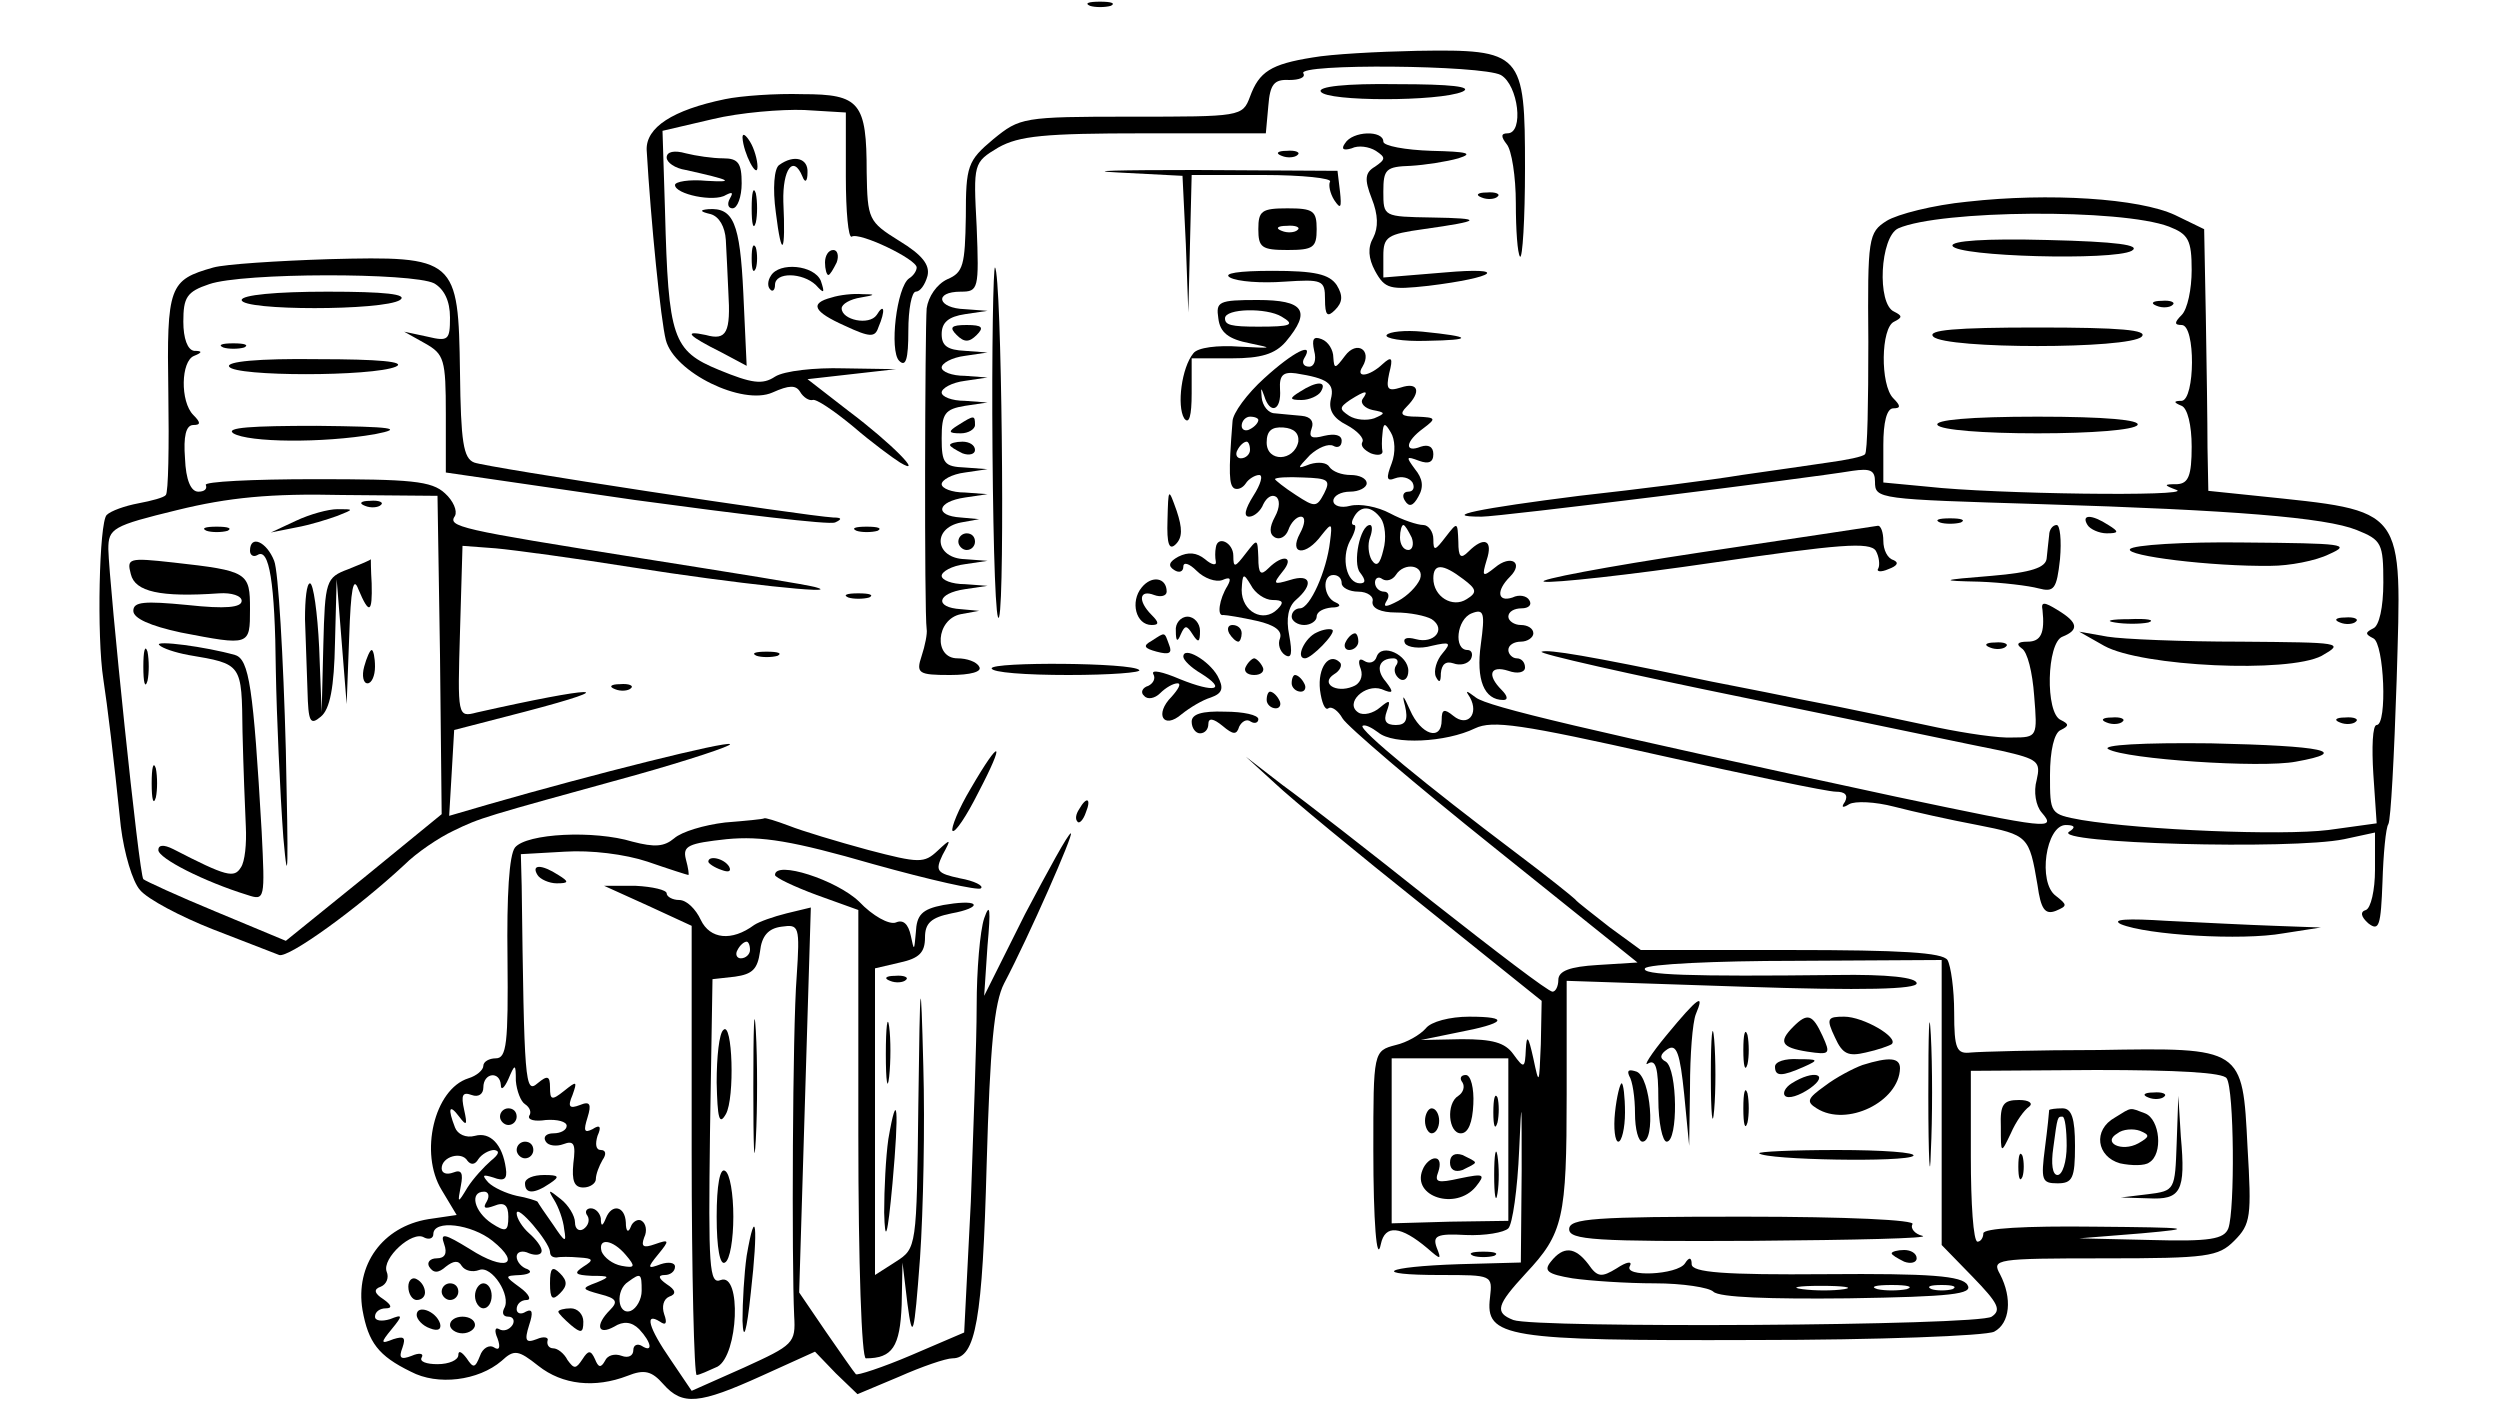 <?xml version="1.0" standalone="no"?>
<!DOCTYPE svg PUBLIC "-//W3C//DTD SVG 20010904//EN"
 "http://www.w3.org/TR/2001/REC-SVG-20010904/DTD/svg10.dtd">
<svg version="1.0" xmlns="http://www.w3.org/2000/svg"
 width="300pt" height="171pt" viewBox="0 0 300 171"
 preserveAspectRatio="xMidYMid meet">
<g transform="translate(0,171) scale(0.1,-0.1)"
fill="#000000" stroke="none">
<path d="M1308 1703 c6 -2 18 -2 25 0 6 3 1 5 -13 5 -14 0 -19 -2 -12 -5z"/>
<path d="M1575 1641 c-50 -8 -64 -17 -75 -47 -9 -24 -11 -24 -143 -24 -130 0
-133 -1 -165 -27 -31 -26 -33 -32 -33 -93 -1 -58 -3 -67 -22 -75 -13 -6 -23
-21 -25 -35 -2 -25 -3 -365 0 -385 1 -5 -2 -20 -6 -32 -7 -21 -4 -23 34 -23
25 0 39 4 35 10 -3 6 -15 10 -26 10 -29 0 -26 47 4 53 l22 4 -22 2 c-32 2 -29
19 5 24 l27 4 -27 2 c-16 0 -28 5 -28 10 0 5 12 12 28 14 l27 4 -27 2 c-36 1
-40 37 -5 44 l22 4 -22 2 c-32 2 -29 19 5 24 l27 4 -27 2 c-16 0 -28 5 -28 10
0 5 12 12 28 14 l27 4 -27 2 c-25 1 -28 5 -28 35 0 30 4 35 28 39 l27 4 -27 2
c-16 0 -28 5 -28 10 0 5 12 12 28 14 l27 4 -27 2 c-16 0 -28 5 -28 10 0 5 12
12 28 14 l27 4 -27 2 c-21 1 -28 6 -28 20 0 14 8 21 28 24 l27 4 -27 2 c-33 1
-38 21 -5 21 21 0 22 3 19 78 -4 76 -4 77 26 95 25 14 55 17 175 17 l146 0 3
33 c2 26 7 32 25 31 12 0 20 3 17 8 -8 12 214 10 237 -2 21 -12 28 -70 8 -70
-8 0 -8 -4 -1 -13 6 -7 11 -39 11 -71 0 -32 2 -60 5 -64 3 -3 6 45 6 106 0
139 -3 143 -130 141 -47 -1 -103 -4 -125 -8z"/>
<path d="M1585 1600 c7 -12 142 -12 170 0 13 6 -14 9 -78 9 -63 1 -96 -3 -92
-9z"/>
<path d="M870 1591 c-63 -13 -95 -34 -94 -61 5 -86 17 -205 23 -228 10 -39 92
-79 128 -63 20 9 28 9 33 1 4 -7 11 -11 15 -10 4 2 26 -13 49 -32 22 -19 48
-38 56 -43 30 -18 -10 23 -62 62 l-49 38 53 6 53 6 -63 1 c-34 1 -71 -3 -82
-10 -15 -10 -28 -8 -67 8 -56 23 -61 38 -65 191 l-3 96 60 14 c33 8 83 12 110
11 l50 -3 0 -77 c0 -42 3 -74 7 -72 9 6 78 -27 78 -37 0 -4 -4 -10 -9 -13 -15
-10 -24 -87 -12 -99 8 -8 11 2 11 36 0 26 4 47 9 47 5 0 11 8 14 19 3 13 -6
25 -34 42 -37 23 -38 26 -39 82 0 84 -8 94 -77 94 -32 1 -74 -2 -93 -6z"/>
<path d="M891 1545 c1 -19 18 -51 18 -35 0 8 -4 22 -9 30 -5 8 -9 11 -9 5z"/>
<path d="M1614 1538 c-5 -7 -2 -9 8 -6 8 4 21 2 29 -3 12 -8 12 -10 -1 -19
-12 -7 -13 -15 -4 -38 8 -20 8 -35 2 -47 -7 -12 -6 -25 2 -40 12 -22 18 -23
64 -18 82 10 98 23 19 16 l-73 -6 0 26 c0 23 5 26 48 32 71 10 73 13 10 14
-58 1 -58 1 -58 31 0 27 3 30 33 31 17 1 43 5 57 9 19 6 11 8 -32 9 -32 1 -58
6 -58 11 0 14 -37 13 -46 -2z"/>
<path d="M800 1521 c0 -6 10 -13 23 -15 54 -12 60 -15 25 -13 -21 2 -38 -1
-38 -5 0 -11 47 -21 61 -12 8 4 9 3 5 -4 -4 -7 -2 -12 3 -12 6 0 11 14 11 30
0 24 -4 30 -22 30 -13 0 -33 3 -45 6 -14 4 -23 2 -23 -5z"/>
<path d="M1538 1523 c7 -3 16 -2 19 1 4 3 -2 6 -13 5 -11 0 -14 -3 -6 -6z"/>
<path d="M935 1512 c-6 -4 -8 -28 -4 -57 7 -57 12 -50 9 13 -1 39 12 57 23 30
3 -8 6 -6 6 5 1 17 -16 22 -34 9z"/>
<path d="M1342 1503 l77 -4 4 -82 3 -82 2 83 2 82 86 0 c47 0 83 -4 80 -8 -2
-4 0 -14 5 -22 8 -12 9 -9 7 10 l-3 25 -170 1 c-93 0 -135 -1 -93 -3z"/>
<path d="M902 1460 c0 -19 2 -27 5 -17 2 9 2 25 0 35 -3 9 -5 1 -5 -18z"/>
<path d="M1778 1473 c7 -3 16 -2 19 1 4 3 -2 6 -13 5 -11 0 -14 -3 -6 -6z"/>
<path d="M2361 1468 c-41 -4 -84 -15 -97 -23 -22 -14 -23 -20 -22 -145 0 -72
-1 -133 -4 -135 -2 -3 -22 -7 -44 -10 -21 -3 -68 -10 -104 -15 -36 -6 -123
-17 -195 -25 -119 -15 -169 -25 -117 -25 22 0 391 46 445 55 21 3 27 1 27 -13
0 -21 3 -21 200 -27 229 -7 341 -16 378 -31 30 -12 32 -16 32 -63 0 -30 -5
-52 -12 -55 -10 -5 -10 -7 0 -12 13 -6 17 -104 4 -104 -5 0 -6 -27 -4 -59 l4
-59 -58 -8 c-57 -7 -223 0 -296 12 -38 7 -38 7 -38 54 0 29 5 51 13 54 10 5
10 7 0 12 -19 8 -17 93 2 100 20 8 19 17 -6 32 -16 10 -20 10 -18 0 3 -28 -2
-38 -18 -38 -12 0 -14 -3 -7 -8 7 -4 13 -29 15 -57 4 -49 4 -50 -26 -50 -16
-1 -56 5 -90 12 -33 7 -107 23 -165 34 -58 12 -112 22 -120 24 -134 28 -182
36 -190 33 -6 -2 105 -27 247 -56 142 -29 279 -58 305 -63 44 -10 47 -13 42
-35 -4 -14 -1 -31 6 -39 18 -21 10 -20 -175 19 -371 80 -490 108 -504 119 -12
9 -13 9 -7 0 11 -20 -3 -36 -20 -22 -11 9 -14 8 -14 -5 0 -26 -25 -18 -38 12
-8 18 -10 20 -6 5 4 -17 1 -23 -11 -23 -12 0 -15 5 -11 16 5 14 4 15 -8 5 -8
-7 -20 -10 -26 -6 -17 11 8 35 28 28 14 -6 15 -4 5 9 -13 15 -8 28 9 28 5 0 7
-4 3 -9 -3 -5 -1 -12 5 -16 5 -3 10 1 10 10 0 19 -32 34 -38 17 -2 -7 -9 -9
-15 -5 -6 4 -8 0 -4 -10 3 -9 -1 -18 -10 -21 -20 -8 -39 4 -22 15 7 4 10 11 7
14 -13 13 -27 -6 -24 -33 2 -15 6 -25 10 -22 4 3 12 -3 17 -12 5 -9 87 -79
182 -155 l172 -138 -48 -3 c-33 -2 -47 -7 -47 -18 0 -7 -3 -14 -7 -14 -5 0
-69 49 -144 108 -74 59 -155 122 -180 140 l-44 34 35 -32 c19 -18 99 -84 178
-147 l142 -114 -1 -52 c-2 -49 -2 -50 -9 -17 -6 27 -8 29 -9 11 -1 -23 -2 -24
-15 -6 -10 14 -25 18 -62 18 l-49 -1 44 9 c58 11 64 19 14 19 -23 0 -46 -6
-52 -14 -7 -8 -23 -17 -36 -20 -27 -7 -27 -8 -27 -126 0 -85 4 -138 9 -113 5
24 24 22 56 -5 16 -14 17 -14 11 1 -5 14 0 17 35 15 23 -1 46 3 51 8 5 5 11
47 13 94 3 67 3 61 3 -25 l-1 -110 -74 -2 c-91 -3 -108 -13 -22 -13 62 0 62 0
59 -27 -6 -48 18 -52 317 -51 148 0 278 5 288 10 19 10 22 40 7 69 -10 18 -6
19 125 19 124 0 137 2 156 21 20 20 21 29 16 113 -6 119 -5 119 -179 116 -73
0 -142 -2 -153 -3 -17 -2 -20 4 -20 48 0 28 -4 56 -8 63 -6 9 -55 12 -188 12
l-180 0 -37 27 c-20 16 -39 30 -42 34 -3 3 -34 28 -70 55 -110 83 -189 148
-185 153 3 2 11 -2 19 -8 18 -15 81 -12 116 5 21 10 55 5 220 -32 107 -24 203
-44 213 -44 11 0 15 -4 11 -12 -5 -7 -3 -8 5 -3 7 4 31 3 54 -3 23 -6 68 -16
100 -22 61 -12 62 -13 72 -72 4 -29 9 -36 22 -31 14 6 14 7 0 18 -22 16 -12
85 12 85 11 0 12 -3 4 -8 -22 -14 267 -22 330 -9 l37 8 0 -45 c0 -24 -5 -46
-11 -48 -7 -2 -6 -8 3 -16 13 -10 15 -3 17 50 1 33 4 65 7 69 3 5 7 82 10 173
6 210 13 202 -168 221 l-58 6 -1 52 c0 29 -1 99 -2 157 l-2 105 -35 17 c-43
20 -151 27 -249 16z m242 -30 c23 -9 27 -16 27 -52 0 -23 -5 -47 -12 -54 -9
-9 -9 -12 0 -12 17 0 16 -90 0 -91 -10 0 -10 -2 0 -6 7 -3 12 -23 12 -49 0
-35 -4 -44 -17 -45 -17 0 -17 -1 -1 -7 20 -8 -219 -5 -299 4 l-53 5 0 45 c0
27 4 44 12 44 9 0 9 3 0 12 -16 16 -15 85 1 92 10 5 10 7 0 12 -21 9 -17 90 5
100 50 22 267 24 325 2z m-273 -1051 l0 -171 37 -38 c31 -32 35 -40 23 -48
-16 -11 -548 -14 -574 -4 -23 9 -20 18 15 56 45 48 49 66 49 215 l0 136 210
-7 c148 -5 210 -3 210 4 0 7 -34 11 -97 10 -176 -2 -234 0 -229 8 3 5 84 9
180 9 l176 1 0 -171z m-520 -44 l0 -98 -70 -1 -70 -2 0 99 0 99 70 0 70 0 0
-97z m862 73 c9 -13 10 -158 2 -180 -5 -13 -22 -16 -93 -14 l-86 2 75 6 c67 6
60 7 -57 8 -83 1 -133 -2 -133 -8 0 -5 -3 -10 -7 -10 -5 0 -8 46 -8 102 l0
103 150 1 c98 0 153 -3 157 -10z"/>
<path d="M2343 1415 c5 -13 193 -18 215 -6 12 7 -18 11 -101 13 -75 2 -116 -1
-114 -7z"/>
<path d="M2588 1343 c7 -3 16 -2 19 1 4 3 -2 6 -13 5 -11 0 -14 -3 -6 -6z"/>
<path d="M2320 1306 c15 -15 235 -15 250 0 8 8 -25 11 -125 11 -99 0 -133 -3
-125 -11z"/>
<path d="M2325 1200 c4 -6 55 -10 120 -10 65 0 116 4 120 10 4 6 -38 10 -120
10 -82 0 -124 -4 -120 -10z"/>
<path d="M2314 395 c0 -77 2 -107 3 -67 2 40 2 103 0 140 -2 37 -3 4 -3 -73z"/>
<path d="M2000 468 c-19 -23 -29 -39 -22 -34 9 5 12 -6 12 -43 0 -28 5 -51 10
-51 14 0 13 87 -1 96 -8 4 -7 9 2 15 11 7 15 -5 20 -54 l6 -62 1 70 c0 39 3
78 7 88 11 26 3 21 -35 -25z"/>
<path d="M2053 420 c0 -47 2 -66 4 -42 2 23 2 61 0 85 -2 23 -4 4 -4 -43z"/>
<path d="M2152 478 c-18 -18 -15 -25 17 -30 27 -4 28 -3 18 19 -12 26 -18 28
-35 11z"/>
<path d="M2202 465 c9 -20 16 -23 37 -18 14 3 28 8 31 10 9 8 -34 33 -57 33
-20 0 -22 -2 -11 -25z"/>
<path d="M2092 450 c0 -19 2 -27 5 -17 2 9 2 25 0 35 -3 9 -5 1 -5 -18z"/>
<path d="M2130 430 c0 -12 8 -12 35 0 18 8 17 9 -7 9 -16 1 -28 -3 -28 -9z"/>
<path d="M2235 432 c-11 -4 -32 -15 -45 -25 -21 -15 -23 -19 -10 -27 36 -23
99 8 100 48 0 13 -13 14 -45 4z"/>
<path d="M1955 419 c4 -6 7 -26 7 -45 0 -19 4 -34 9 -34 16 0 10 77 -7 84 -9
3 -12 2 -9 -5z"/>
<path d="M2150 410 c-8 -5 -11 -12 -8 -15 4 -4 17 0 30 9 24 17 5 23 -22 6z"/>
<path d="M1938 375 c-2 -19 0 -35 4 -35 4 0 8 16 8 35 0 19 -2 35 -4 35 -2 0
-6 -16 -8 -35z"/>
<path d="M2092 380 c0 -19 2 -27 5 -17 2 9 2 25 0 35 -3 9 -5 1 -5 -18z"/>
<path d="M2111 326 c8 -8 177 -11 185 -3 4 4 -37 7 -91 7 -54 0 -96 -2 -94 -4z"/>
<path d="M1883 235 c0 -13 31 -15 221 -14 122 1 213 3 203 6 -9 2 -15 9 -12
14 4 5 -77 9 -203 9 -179 0 -209 -2 -209 -15z"/>
<path d="M1861 196 c-9 -11 -4 -15 26 -20 21 -3 65 -6 99 -6 33 0 65 -5 70
-10 7 -7 68 -9 162 -8 124 2 150 5 143 16 -6 11 -45 14 -170 13 -122 -1 -161
2 -161 12 0 8 -3 9 -8 1 -9 -14 -75 -17 -66 -3 3 6 -4 5 -16 -3 -18 -11 -23
-11 -34 5 -16 21 -30 22 -45 3z m352 -33 c-13 -2 -35 -2 -50 0 -16 2 -5 4 22
4 28 0 40 -2 28 -4z m75 0 c-10 -2 -26 -2 -35 0 -10 3 -2 5 17 5 19 0 27 -2
18 -5z m55 0 c-7 -2 -19 -2 -25 0 -7 3 -2 5 12 5 14 0 19 -2 13 -5z"/>
<path d="M2270 206 c0 -2 7 -6 15 -10 8 -3 15 -1 15 4 0 6 -7 10 -15 10 -8 0
-15 -2 -15 -4z"/>
<path d="M1755 411 c3 -5 1 -12 -5 -16 -15 -9 -12 -45 3 -45 9 0 14 13 15 35
1 19 -3 35 -9 35 -6 0 -8 -4 -4 -9z"/>
<path d="M1792 375 c0 -16 2 -22 5 -12 2 9 2 23 0 30 -3 6 -5 -1 -5 -18z"/>
<path d="M1710 365 c0 -8 4 -15 8 -15 5 0 9 7 9 15 0 8 -4 15 -9 15 -4 0 -8
-7 -8 -15z"/>
<path d="M1793 300 c0 -25 2 -35 4 -22 2 12 2 32 0 45 -2 12 -4 2 -4 -23z"/>
<path d="M1740 315 c0 -9 6 -12 15 -9 8 4 15 7 15 9 0 2 -7 5 -15 9 -9 3 -15
0 -15 -9z"/>
<path d="M1707 306 c-13 -32 40 -49 64 -20 12 15 10 16 -19 10 -27 -6 -31 -5
-26 8 3 9 2 16 -4 16 -5 0 -12 -6 -15 -14z"/>
<path d="M2578 393 c7 -3 16 -2 19 1 4 3 -2 6 -13 5 -11 0 -14 -3 -6 -6z"/>
<path d="M2401 358 c0 -33 0 -33 12 -8 6 14 16 28 22 32 5 4 0 8 -12 8 -19 0
-23 -5 -22 -32z"/>
<path d="M2612 338 c-2 -56 -2 -57 -34 -61 l-33 -4 33 -1 c39 -2 45 8 39 74
l-3 49 -2 -57z"/>
<path d="M2459 378 c0 -2 -2 -22 -5 -45 -5 -39 -4 -43 15 -43 18 0 21 6 21 45
0 33 -4 45 -15 45 -8 0 -15 -1 -16 -2z m21 -43 c0 -19 -5 -35 -11 -35 -6 0 -8
13 -5 33 5 38 5 37 11 37 3 0 5 -16 5 -35z"/>
<path d="M2538 369 c-27 -15 -22 -47 6 -55 14 -3 30 -3 35 1 17 10 13 52 -5
59 -19 7 -15 8 -36 -5z m28 -31 c-20 -11 -44 1 -25 12 6 5 19 6 27 3 12 -5 12
-7 -2 -15z"/>
<path d="M2422 310 c0 -14 2 -19 5 -12 2 6 2 18 0 25 -3 6 -5 1 -5 -13z"/>
<path d="M853 1453 c10 -3 17 -15 18 -31 1 -15 2 -43 3 -62 3 -49 -2 -59 -27
-52 -28 6 -21 -1 19 -21 l30 -16 -4 87 c-4 85 -12 103 -42 101 -11 -1 -10 -3
3 -6z"/>
<path d="M1510 1435 c0 -22 4 -25 35 -25 31 0 35 3 35 25 0 22 -4 25 -35 25
-31 0 -35 -3 -35 -25z m47 -1 c-3 -3 -12 -4 -19 -1 -8 3 -5 6 6 6 11 1 17 -2
13 -5z"/>
<path d="M902 1400 c0 -14 2 -19 5 -12 2 6 2 18 0 25 -3 6 -5 1 -5 -13z"/>
<path d="M990 1395 c0 -8 2 -15 4 -15 2 0 6 7 10 15 3 8 1 15 -4 15 -6 0 -10
-7 -10 -15z"/>
<path d="M256 1389 c-53 -15 -56 -22 -54 -150 1 -65 0 -120 -3 -123 -2 -3 -17
-7 -33 -10 -16 -3 -33 -9 -38 -14 -9 -9 -12 -146 -4 -197 5 -33 12 -90 21
-177 4 -32 14 -66 23 -76 9 -11 49 -32 87 -47 39 -15 75 -29 80 -31 11 -4 93
55 150 108 15 15 42 33 59 41 33 16 34 16 219 67 64 18 115 35 113 37 -4 4
-164 -36 -289 -72 l-48 -14 3 51 3 52 85 22 c122 32 84 31 -58 -1 -23 -6 -23
-5 -20 97 l3 103 40 -3 c22 -2 96 -12 165 -23 120 -19 251 -33 220 -24 -8 3
-103 18 -210 35 -221 35 -233 38 -224 51 3 6 -2 18 -12 27 -16 15 -41 17 -156
17 -75 0 -134 -3 -131 -7 2 -5 -2 -8 -9 -8 -9 0 -15 14 -16 40 -2 26 1 40 10
40 9 0 9 3 0 12 -16 16 -15 65 1 71 10 4 10 6 0 6 -8 1 -13 15 -13 35 0 29 4
36 31 45 40 14 244 14 270 1 12 -7 19 -21 19 -41 0 -27 -2 -29 -27 -23 l-28 6
25 -14 c23 -13 25 -19 25 -85 l0 -70 227 -33 c125 -17 233 -30 240 -27 9 4 8
6 -2 6 -35 2 -416 60 -431 66 -13 5 -16 25 -17 108 -2 137 -4 140 -158 136
-61 -2 -124 -6 -138 -10z m272 -465 l2 -191 -93 -76 -94 -76 -84 35 c-46 19
-85 37 -87 39 -5 4 -41 354 -42 396 0 25 5 28 83 47 61 15 112 20 197 18 l115
-1 3 -191z"/>
<path d="M438 1103 c7 -3 16 -2 19 1 4 3 -2 6 -13 5 -11 0 -14 -3 -6 -6z"/>
<path d="M355 1085 l-30 -14 30 6 c17 3 39 10 50 14 20 8 20 8 0 8 -11 0 -33
-6 -50 -14z"/>
<path d="M248 1073 c6 -2 18 -2 25 0 6 3 1 5 -13 5 -14 0 -19 -2 -12 -5z"/>
<path d="M300 1049 c0 -5 4 -8 9 -5 14 9 21 -32 22 -139 1 -55 5 -145 9 -200
6 -68 6 -34 3 105 -3 112 -9 215 -14 227 -9 23 -29 32 -29 12z"/>
<path d="M157 1021 c5 -21 35 -28 106 -23 15 1 27 -3 27 -9 0 -8 -19 -10 -65
-5 -52 5 -65 4 -65 -7 0 -9 20 -18 57 -26 83 -16 83 -16 83 28 0 44 -2 46 -92
56 -54 6 -56 5 -51 -14z"/>
<path d="M418 1027 c-27 -10 -28 -14 -30 -91 l-2 -81 -3 78 c-2 42 -7 77 -11
77 -4 0 -6 -19 -6 -43 1 -23 2 -62 3 -86 1 -37 3 -42 16 -31 11 9 16 35 17 89
l2 76 6 -75 6 -75 3 80 c2 59 5 74 11 58 13 -31 17 -29 16 7 -1 16 -1 29 -1
29 0 -1 -12 -6 -27 -12z"/>
<path d="M172 910 c0 -19 2 -27 5 -17 2 9 2 25 0 35 -3 9 -5 1 -5 -18z"/>
<path d="M191 936 c4 -4 19 -9 35 -12 65 -11 64 -10 65 -92 1 -42 3 -93 4
-114 1 -20 -1 -42 -6 -49 -8 -13 -17 -11 -81 22 -12 6 -18 5 -18 -1 0 -10 55
-38 107 -54 21 -7 21 -5 17 76 -10 173 -15 207 -32 212 -35 10 -97 18 -91 12z"/>
<path d="M437 910 c-3 -11 -1 -20 4 -20 5 0 9 9 9 20 0 11 -2 20 -4 20 -2 0
-6 -9 -9 -20z"/>
<path d="M182 770 c0 -19 2 -27 5 -17 2 9 2 25 0 35 -3 9 -5 1 -5 -18z"/>
<path d="M925 1379 c-4 -6 -4 -13 -1 -16 3 -4 6 -1 6 5 0 16 33 15 49 0 10
-11 11 -10 6 5 -8 19 -50 23 -60 6z"/>
<path d="M1191 1169 c1 -123 4 -213 8 -199 7 25 3 411 -5 419 -2 2 -4 -97 -3
-220z"/>
<path d="M1476 1377 c9 -5 38 -7 65 -5 46 3 49 2 49 -21 0 -20 3 -22 12 -13 9
9 10 17 2 30 -9 13 -26 17 -77 17 -41 0 -60 -3 -51 -8z"/>
<path d="M290 1350 c0 -13 170 -13 190 0 10 7 -18 10 -87 10 -62 0 -103 -4
-103 -10z"/>
<path d="M998 1353 c-27 -7 -22 -17 16 -34 30 -14 36 -14 40 -2 9 21 7 30 -2
15 -9 -13 -42 -6 -42 8 0 5 10 11 23 13 18 3 18 4 2 4 -11 1 -28 -1 -37 -4z"/>
<path d="M1462 1328 c2 -17 12 -25 38 -30 29 -6 27 -6 -12 -4 -27 2 -51 -1
-56 -8 -14 -17 -20 -63 -11 -78 6 -8 9 3 9 30 l0 42 48 0 c35 0 52 5 65 20 31
37 22 50 -34 50 -47 0 -50 -2 -47 -22z m76 2 c17 -10 11 -12 -28 -12 -33 0
-40 2 -40 10 0 12 50 13 68 2z"/>
<path d="M1148 1308 c9 -9 15 -9 24 0 9 9 7 12 -12 12 -19 0 -21 -3 -12 -12z"/>
<path d="M1664 1308 c-3 -4 19 -8 48 -7 57 1 55 5 -5 11 -21 2 -40 0 -43 -4z"/>
<path d="M1577 1289 c3 -11 0 -19 -6 -19 -7 0 -9 5 -6 10 13 21 -13 8 -48 -24
-20 -18 -38 -42 -38 -52 -5 -63 -4 -76 2 -80 4 -2 10 0 14 6 3 5 11 10 16 10
5 0 2 -11 -7 -25 -10 -16 -12 -25 -5 -25 6 0 14 7 17 15 4 8 10 12 15 9 5 -3
5 -13 -1 -24 -7 -13 -7 -21 0 -25 6 -3 13 1 16 9 3 9 10 16 15 16 6 0 5 -9 -1
-20 -14 -26 7 -28 26 -2 12 15 13 15 10 -8 -4 -35 -24 -80 -36 -80 -5 0 -10
-4 -10 -10 0 -5 7 -10 15 -10 8 0 15 5 15 10 0 6 8 10 18 11 10 0 12 3 5 6
-15 6 -17 33 -3 33 6 0 10 -4 10 -10 0 -5 9 -10 20 -10 11 0 19 -6 17 -12 -1
-8 10 -13 28 -13 17 0 36 -4 43 -8 18 -12 3 -30 -19 -24 -11 3 -16 1 -13 -5 3
-5 18 -7 32 -3 22 5 24 4 13 -9 -7 -8 -11 -21 -8 -28 4 -8 6 -7 6 4 1 11 6 15
15 12 8 -3 17 -1 21 5 3 6 1 11 -4 11 -17 0 -13 37 5 44 15 6 16 0 11 -37 -6
-43 4 -67 27 -67 6 0 5 5 -2 12 -18 18 -14 30 8 23 11 -4 20 -2 20 4 0 6 -4
11 -10 11 -5 0 -10 5 -10 10 0 6 7 10 15 10 8 0 15 5 15 10 0 6 -7 10 -15 10
-8 0 -15 5 -15 10 0 6 7 10 16 10 8 0 13 4 9 10 -3 5 -12 7 -20 3 -18 -6 -20
8 -3 25 17 17 1 27 -18 11 -15 -12 -16 -11 -10 9 8 24 -3 29 -22 10 -9 -9 -12
-7 -12 12 -1 24 -1 24 -15 6 -13 -17 -15 -18 -15 -3 0 9 -6 17 -12 17 -7 0
-25 6 -40 14 -15 8 -36 12 -48 9 -11 -3 -20 0 -20 6 0 6 9 11 20 11 11 0 20 5
20 10 0 6 -9 10 -19 10 -11 0 -22 4 -26 10 -3 5 -13 6 -23 3 -16 -6 -16 -6 0
11 10 9 22 14 28 11 5 -3 10 -1 10 6 0 7 -8 9 -21 6 -15 -4 -19 -2 -15 9 3 8
-1 14 -12 15 -9 1 -24 2 -32 3 -8 0 -15 9 -16 19 -1 12 -1 13 3 2 7 -23 21
-18 19 8 -1 17 4 21 19 19 38 -6 47 -12 42 -31 -3 -13 3 -23 19 -31 13 -7 21
-16 19 -20 -3 -5 2 -10 10 -14 8 -3 14 -2 14 2 -1 4 -1 14 0 22 1 13 3 13 10
1 5 -8 6 -24 1 -37 -7 -18 -6 -22 4 -18 8 3 17 1 21 -5 3 -6 1 -11 -5 -11 -6
0 -8 -5 -4 -11 5 -8 10 -6 16 5 7 12 5 22 -4 33 -11 15 -11 16 5 10 11 -4 17
-2 17 8 0 9 -6 12 -15 9 -20 -8 -19 6 3 22 16 12 15 13 -7 14 -20 0 -22 3 -13
12 18 18 14 30 -7 23 -16 -5 -18 -2 -14 17 5 19 3 21 -8 11 -16 -15 -33 -17
-24 -3 12 20 -7 32 -21 13 -12 -16 -13 -16 -14 -2 0 9 -6 19 -14 22 -10 4 -12
0 -9 -14z m58 -58 c-3 -5 3 -11 12 -13 16 -3 16 -4 2 -10 -9 -3 -22 -2 -30 3
-12 8 -12 10 1 19 19 12 23 12 15 1z m-125 -25 c0 -3 -4 -8 -10 -11 -5 -3 -10
-1 -10 4 0 6 5 11 10 11 6 0 10 -2 10 -4z m48 -26 c-5 -24 -38 -25 -38 -1 0
14 6 19 20 18 13 -1 19 -7 18 -17z m-58 -10 c0 -5 -5 -10 -11 -10 -5 0 -7 5
-4 10 3 6 8 10 11 10 2 0 4 -4 4 -10z m89 -52 c-9 -17 -11 -17 -34 -2 -14 9
-25 18 -25 19 0 2 15 3 34 2 30 -1 33 -3 25 -19z m68 -30 c5 -7 7 -24 3 -38
-4 -17 -8 -21 -14 -12 -4 7 -5 19 -2 27 3 8 3 15 0 15 -12 0 -21 -46 -12 -57
7 -9 7 -13 0 -13 -16 0 -23 30 -12 51 6 10 8 19 5 19 -4 0 -3 5 0 10 8 14 21
13 32 -2z m37 -23 c3 -8 1 -15 -4 -15 -6 0 -10 7 -10 15 0 8 2 15 4 15 2 0 6
-7 10 -15z m10 -50 c-4 -9 -15 -20 -26 -26 -15 -8 -19 -8 -14 0 4 6 2 11 -3
11 -6 0 -11 5 -11 11 0 5 4 8 9 4 5 -3 12 -1 16 5 10 16 35 12 29 -5z m52 0
c16 -12 17 -16 4 -24 -17 -11 -40 3 -40 25 0 18 11 18 36 -1z"/>
<path d="M268 1293 c6 -2 18 -2 25 0 6 3 1 5 -13 5 -14 0 -19 -2 -12 -5z"/>
<path d="M275 1270 c7 -12 172 -12 200 0 13 6 -21 9 -93 9 -73 1 -111 -3 -107
-9z"/>
<path d="M1560 1240 c-13 -8 -13 -10 2 -10 9 0 20 5 23 10 8 13 -5 13 -25 0z"/>
<path d="M1150 1200 c-13 -8 -12 -10 3 -10 9 0 17 5 17 10 0 12 -1 12 -20 0z"/>
<path d="M280 1190 c18 -11 107 -12 170 -1 36 7 21 9 -70 10 -78 0 -110 -2
-100 -9z"/>
<path d="M1140 1176 c0 -2 7 -6 15 -10 8 -3 15 -1 15 4 0 6 -7 10 -15 10 -8 0
-15 -2 -15 -4z"/>
<path d="M1401 1086 c-1 -29 2 -37 10 -29 8 8 8 19 1 40 -10 28 -10 28 -11
-11z"/>
<path d="M2328 1083 c6 -2 18 -2 25 0 6 3 1 5 -13 5 -14 0 -19 -2 -12 -5z"/>
<path d="M2505 1080 c3 -5 14 -10 23 -10 15 0 15 2 2 10 -20 13 -33 13 -25 0z"/>
<path d="M1028 1073 c6 -2 18 -2 25 0 6 3 1 5 -13 5 -14 0 -19 -2 -12 -5z"/>
<path d="M2040 1047 c-113 -17 -197 -33 -187 -35 10 -2 102 8 204 23 150 22
187 25 194 14 4 -7 5 -17 3 -21 -3 -4 3 -5 12 -1 11 4 13 8 6 11 -7 2 -12 12
-12 23 0 10 -3 19 -7 18 -5 -1 -100 -15 -213 -32z"/>
<path d="M2459 1068 c-1 -7 -2 -20 -3 -28 -1 -11 -18 -17 -66 -21 -63 -5 -63
-6 -15 -7 28 -1 60 -5 71 -8 19 -5 22 -1 26 35 2 23 0 41 -4 41 -5 0 -9 -6 -9
-12z"/>
<path d="M1150 1060 c0 -5 5 -10 10 -10 6 0 10 5 10 10 0 6 -4 10 -10 10 -5 0
-10 -4 -10 -10z"/>
<path d="M1459 1053 c-1 -5 -1 -12 0 -17 1 -5 -5 -4 -13 3 -10 8 -20 9 -32 3
-11 -6 -13 -11 -5 -16 6 -4 11 -2 11 4 0 6 7 4 16 -5 9 -9 23 -14 31 -11 9 4
11 2 6 -7 -10 -16 -13 -37 -5 -35 4 0 22 -3 40 -7 22 -5 31 -12 28 -21 -3 -7
0 -16 6 -20 8 -5 9 2 5 24 -4 20 -1 34 8 42 22 19 18 32 -7 24 -20 -6 -21 -5
-9 10 15 18 1 22 -17 4 -9 -9 -12 -7 -12 13 -1 23 -1 23 -15 5 -13 -17 -15
-18 -15 -3 0 16 -19 25 -21 10z m68 -63 c13 0 14 -3 6 -11 -17 -17 -43 -3 -43
23 1 20 2 21 11 6 5 -10 17 -18 26 -18z"/>
<path d="M2556 1051 c-6 -8 98 -21 169 -20 22 0 54 6 70 14 27 12 18 13 -102
14 -72 1 -134 -3 -137 -8z"/>
<path d="M1370 1005 c-14 -17 -7 -45 12 -45 9 0 9 3 0 12 -17 17 -15 31 3 24
8 -3 15 -1 15 4 0 17 -18 20 -30 5z"/>
<path d="M1018 993 c6 -2 18 -2 25 0 6 3 1 5 -13 5 -14 0 -19 -2 -12 -5z"/>
<path d="M1411 953 c0 -13 2 -14 6 -4 5 11 7 11 14 0 7 -11 9 -10 9 4 0 9 -7
17 -15 17 -8 0 -15 -8 -14 -17z"/>
<path d="M2538 963 c12 -2 30 -2 40 0 9 3 -1 5 -23 4 -22 0 -30 -2 -17 -4z"/>
<path d="M2808 963 c7 -3 16 -2 19 1 4 3 -2 6 -13 5 -11 0 -14 -3 -6 -6z"/>
<path d="M1475 950 c3 -5 8 -10 11 -10 2 0 4 5 4 10 0 6 -5 10 -11 10 -5 0 -7
-4 -4 -10z"/>
<path d="M1580 951 c-14 -6 -26 -31 -14 -31 8 0 37 30 33 34 -2 2 -11 1 -19
-3z"/>
<path d="M1382 941 c-11 -6 -9 -9 6 -13 15 -4 19 -2 15 8 -6 16 -4 16 -21 5z"/>
<path d="M1615 940 c-3 -5 -1 -10 4 -10 6 0 11 5 11 10 0 6 -2 10 -4 10 -3 0
-8 -4 -11 -10z"/>
<path d="M2525 935 c45 -25 221 -33 261 -12 28 16 24 16 -97 17 -70 0 -142 3
-160 6 l-34 6 30 -17z"/>
<path d="M2388 933 c7 -3 16 -2 19 1 4 3 -2 6 -13 5 -11 0 -14 -3 -6 -6z"/>
<path d="M908 923 c6 -2 18 -2 25 0 6 3 1 5 -13 5 -14 0 -19 -2 -12 -5z"/>
<path d="M1420 922 c0 -4 9 -13 21 -20 32 -20 17 -24 -25 -7 -21 9 -35 12 -32
6 3 -5 0 -11 -6 -14 -7 -2 -10 -8 -5 -12 4 -5 13 -3 19 3 7 7 16 12 21 12 5 0
1 -7 -7 -16 -21 -21 -10 -40 12 -21 10 8 25 17 35 20 14 5 16 11 8 26 -11 19
-41 36 -41 23z"/>
<path d="M1190 908 c0 -5 41 -8 92 -8 50 0 89 3 85 6 -8 9 -177 10 -177 2z"/>
<path d="M1495 910 c-3 -5 1 -10 10 -10 9 0 13 5 10 10 -3 6 -8 10 -10 10 -2
0 -7 -4 -10 -10z"/>
<path d="M1550 890 c0 -5 5 -10 11 -10 5 0 7 5 4 10 -3 6 -8 10 -11 10 -2 0
-4 -4 -4 -10z"/>
<path d="M738 883 c7 -3 16 -2 19 1 4 3 -2 6 -13 5 -11 0 -14 -3 -6 -6z"/>
<path d="M1520 870 c0 -5 5 -10 11 -10 5 0 7 5 4 10 -3 6 -8 10 -11 10 -2 0
-4 -4 -4 -10z"/>
<path d="M1430 844 c0 -8 5 -14 10 -14 6 0 10 5 10 11 0 8 6 7 17 -2 13 -11
17 -11 20 -1 3 6 9 10 14 6 5 -3 9 -1 9 3 0 5 -18 9 -40 9 -28 1 -40 -3 -40
-12z"/>
<path d="M2528 843 c7 -3 16 -2 19 1 4 3 -2 6 -13 5 -11 0 -14 -3 -6 -6z"/>
<path d="M2808 843 c7 -3 16 -2 19 1 4 3 -2 6 -13 5 -11 0 -14 -3 -6 -6z"/>
<path d="M2530 811 c21 -12 183 -23 225 -15 67 12 34 19 -102 22 -82 1 -132
-2 -123 -7z"/>
<path d="M1165 764 c-15 -25 -24 -48 -22 -51 3 -3 17 18 31 46 33 63 27 67 -9
5z"/>
<path d="M1295 739 c-4 -6 -5 -12 -2 -15 2 -3 7 2 10 11 7 17 1 20 -8 4z"/>
<path d="M870 723 c-25 -3 -52 -11 -61 -19 -12 -10 -23 -11 -50 -4 -46 14
-127 10 -141 -7 -7 -9 -10 -57 -9 -133 1 -102 -1 -120 -14 -120 -8 0 -15 -4
-15 -9 0 -5 -8 -12 -18 -15 -41 -13 -59 -90 -32 -134 l18 -30 -34 -5 c-55 -9
-88 -55 -79 -109 7 -39 19 -55 58 -74 32 -17 81 -11 109 13 15 14 20 13 44 -6
29 -23 68 -27 107 -12 20 8 29 6 43 -10 23 -26 43 -24 118 10 l64 29 25 -26
26 -25 50 21 c27 12 56 22 64 22 28 0 36 46 41 233 4 141 9 194 21 217 30 57
84 180 80 180 -3 0 -27 -44 -55 -97 l-49 -98 4 60 c4 44 3 53 -4 33 -5 -15 -9
-62 -9 -105 0 -43 -4 -149 -7 -235 l-8 -157 -63 -27 c-35 -15 -66 -25 -67 -23
-2 2 -18 25 -36 51 l-32 47 7 231 7 231 -29 -7 c-16 -4 -33 -10 -39 -14 -27
-20 -53 -17 -64 6 -6 13 -17 24 -26 24 -8 0 -15 4 -15 8 0 4 -17 8 -37 9 l-38
0 53 -24 52 -24 0 -270 c0 -148 3 -269 6 -269 3 0 14 5 25 10 25 14 29 113 4
104 -14 -6 -15 16 -13 177 l3 184 27 3 c21 3 27 9 30 30 2 19 10 28 26 30 21
3 22 1 18 -60 -5 -63 -6 -342 -3 -407 2 -33 -1 -35 -60 -62 l-63 -28 -25 37
c-27 39 -32 58 -13 46 7 -5 9 -2 5 9 -3 9 -1 18 6 21 9 3 8 8 -3 15 -10 7 -11
11 -2 11 6 0 12 4 12 10 0 5 -8 6 -17 3 -16 -6 -17 -5 -3 12 14 17 13 18 -4
12 -14 -5 -17 -3 -13 8 4 8 2 17 -3 20 -4 3 -11 -1 -13 -7 -3 -8 -6 -6 -6 5
-1 20 -17 23 -24 5 -4 -10 -6 -10 -6 0 -1 6 -6 12 -12 12 -5 0 -8 -4 -4 -9 3
-5 1 -12 -5 -16 -5 -3 -10 0 -10 8 0 8 -8 21 -17 28 -15 12 -16 12 -8 -1 5 -8
11 -24 12 -35 3 -17 1 -16 -13 5 -10 14 -18 26 -19 28 -1 1 -13 5 -25 7 -13 3
-28 10 -34 16 -8 9 -7 10 6 6 13 -5 17 -2 15 11 -4 29 -19 44 -37 39 -11 -3
-21 2 -24 10 -9 23 -7 29 5 13 9 -12 10 -10 6 8 -4 18 -2 22 9 18 8 -3 14 1
14 9 0 18 20 20 21 3 0 -7 4 -4 9 7 8 19 9 19 9 -2 1 -12 6 -25 11 -28 6 -4 8
-10 5 -14 -2 -5 7 -7 20 -5 14 1 25 -2 25 -7 0 -5 -7 -9 -16 -9 -8 0 -13 -4
-9 -10 3 -5 13 -6 21 -3 13 5 15 0 12 -23 -2 -21 1 -29 12 -29 8 0 15 5 15 10
0 6 4 16 8 23 5 7 4 12 -2 12 -6 0 -7 7 -4 17 5 11 3 14 -6 8 -10 -5 -11 -2
-6 14 5 16 3 20 -9 15 -13 -5 -15 -2 -9 12 6 17 5 17 -10 5 -15 -12 -17 -11
-17 4 0 14 -3 15 -15 5 -15 -13 -16 0 -19 237 l-1 38 53 3 c31 2 72 -3 99 -12
26 -9 48 -16 49 -16 1 0 0 8 -3 19 -4 16 3 19 49 24 42 4 79 -2 176 -30 68
-19 126 -32 129 -29 4 3 -8 9 -25 12 -28 6 -30 9 -21 28 11 20 10 20 -6 5 -16
-15 -22 -15 -83 1 -37 10 -80 23 -95 29 -16 6 -29 10 -30 9 -1 -1 -22 -3 -47
-5z m30 -153 c0 -5 -5 -10 -11 -10 -5 0 -7 5 -4 10 3 6 8 10 11 10 2 0 4 -4 4
-10z m-326 -251 c4 6 13 11 19 11 7 -1 6 -5 -4 -13 -8 -7 -21 -21 -28 -32 -12
-20 -12 -19 -8 2 3 15 1 20 -9 16 -8 -3 -14 -1 -14 5 0 14 24 21 31 9 4 -5 9
-5 13 2z m10 -51 c-5 -8 -2 -9 9 -5 12 5 17 1 17 -13 0 -18 -3 -19 -20 -8 -21
14 -27 38 -9 38 5 0 7 -5 3 -12z m76 -60 c0 -5 3 -7 8 -7 4 1 16 1 27 0 17 -1
18 -3 5 -11 -12 -8 -10 -10 10 -11 22 0 23 -1 6 -8 -19 -7 -18 -8 4 -14 20 -5
22 -9 12 -19 -18 -18 -15 -31 5 -20 11 7 21 6 30 -3 15 -16 17 -29 3 -20 -5 3
-10 1 -10 -5 0 -7 -6 -10 -14 -7 -8 3 -17 1 -20 -6 -5 -9 -8 -8 -12 2 -5 11
-8 11 -15 0 -8 -12 -10 -12 -18 -1 -4 8 -12 14 -17 14 -5 0 -8 4 -7 9 2 4 -4
6 -13 2 -13 -5 -15 -2 -9 17 5 15 4 20 -4 16 -6 -4 -11 -2 -11 3 0 6 5 11 12
11 6 0 3 7 -8 15 -19 14 -19 14 1 15 11 1 14 4 8 7 -7 2 -13 9 -13 15 0 6 7 8
15 4 8 -3 15 -2 15 3 0 5 -7 14 -15 21 -8 7 -15 18 -15 24 0 12 39 -34 40 -46z
m-69 13 c36 -29 15 -37 -27 -10 -31 19 -36 20 -31 6 4 -11 1 -17 -9 -17 -8 0
-12 -5 -9 -10 5 -8 11 -8 20 0 9 7 15 8 19 1 4 -6 13 -8 21 -5 15 6 39 -31 30
-46 -3 -6 -1 -10 5 -10 6 0 8 -5 5 -10 -4 -6 -11 -8 -16 -5 -5 3 -6 -2 -2 -11
4 -11 2 -15 -4 -11 -6 4 -14 -1 -17 -10 -6 -15 -8 -15 -16 -3 -6 8 -10 10 -10
4 0 -6 -11 -11 -25 -11 -13 0 -22 3 -19 8 3 5 -3 6 -12 2 -13 -5 -16 -3 -11
10 4 12 2 14 -11 10 -15 -6 -16 -5 -2 12 14 17 13 18 -2 12 -10 -3 -18 -2 -18
3 0 6 6 10 13 10 8 0 7 4 -3 11 -11 7 -12 12 -3 15 7 3 10 11 7 18 -6 16 31
50 45 41 6 -3 11 -1 11 4 0 18 46 12 71 -8z m160 -17 c12 -14 11 -16 -5 -13
-11 2 -21 10 -24 17 -5 17 13 15 29 -4z m19 -43 c0 -10 -6 -21 -13 -24 -16 -6
-19 25 -3 35 15 11 16 10 16 -11z"/>
<path d="M660 170 c0 -19 3 -21 12 -12 9 9 9 15 0 24 -9 9 -12 7 -12 -12z"/>
<path d="M670 136 c0 -2 7 -9 15 -16 12 -10 15 -10 15 4 0 9 -7 16 -15 16 -8
0 -15 -2 -15 -4z"/>
<path d="M490 166 c0 -9 5 -16 10 -16 6 0 10 4 10 9 0 6 -4 13 -10 16 -5 3
-10 -1 -10 -9z"/>
<path d="M530 160 c0 -5 5 -10 10 -10 6 0 10 5 10 10 0 6 -4 10 -10 10 -5 0
-10 -4 -10 -10z"/>
<path d="M570 155 c0 -8 5 -15 10 -15 6 0 10 7 10 15 0 8 -4 15 -10 15 -5 0
-10 -7 -10 -15z"/>
<path d="M500 132 c0 -5 7 -13 16 -16 10 -4 14 -1 12 6 -5 15 -28 23 -28 10z"/>
<path d="M540 120 c0 -5 7 -10 15 -10 8 0 15 5 15 10 0 6 -7 10 -15 10 -8 0
-15 -4 -15 -10z"/>
<path d="M850 676 c0 -2 7 -7 16 -10 8 -3 12 -2 9 4 -6 10 -25 14 -25 6z"/>
<path d="M645 660 c3 -5 14 -10 23 -10 15 0 15 2 2 10 -20 13 -33 13 -25 0z"/>
<path d="M930 660 c0 -3 23 -14 50 -24 l50 -18 0 -269 c0 -157 4 -269 9 -269
32 0 41 14 43 64 l1 51 6 -50 c6 -45 8 -39 15 55 4 58 6 161 4 230 -3 117 -4
114 -6 -46 -2 -171 -2 -172 -27 -188 l-25 -16 0 184 0 184 30 7 c23 5 30 12
30 30 0 17 7 24 32 29 17 3 29 8 26 11 -3 3 -19 2 -36 -1 -26 -5 -32 -12 -33
-33 -2 -22 -2 -23 -6 -4 -3 14 -9 20 -18 16 -8 -3 -28 8 -44 25 -27 26 -101
50 -101 32z"/>
<path d="M2545 601 c31 -13 145 -20 195 -11 l45 7 -55 2 c-30 1 -89 4 -130 6
-47 3 -67 2 -55 -4z"/>
<path d="M1068 533 c7 -3 16 -2 19 1 4 3 -2 6 -13 5 -11 0 -14 -3 -6 -6z"/>
<path d="M904 405 c0 -72 1 -99 3 -62 2 37 2 96 0 130 -2 34 -3 4 -3 -68z"/>
<path d="M1063 445 c0 -33 2 -45 4 -27 2 18 2 45 0 60 -2 15 -4 0 -4 -33z"/>
<path d="M868 474 c-5 -4 -8 -32 -8 -63 1 -43 3 -52 11 -38 11 19 8 113 -3
101z"/>
<path d="M600 370 c0 -5 5 -10 10 -10 6 0 10 5 10 10 0 6 -4 10 -10 10 -5 0
-10 -4 -10 -10z"/>
<path d="M1066 343 c-3 -21 -5 -60 -5 -88 1 -38 4 -30 10 35 8 89 6 117 -5 53z"/>
<path d="M620 330 c0 -5 5 -10 10 -10 6 0 10 5 10 10 0 6 -4 10 -10 10 -5 0
-10 -4 -10 -10z"/>
<path d="M860 250 c0 -38 4 -59 10 -55 6 3 10 28 10 55 0 27 -4 52 -10 55 -6
4 -10 -17 -10 -55z"/>
<path d="M630 290 c0 -13 11 -13 30 0 12 8 11 10 -7 10 -13 0 -23 -4 -23 -10z"/>
<path d="M896 203 c-3 -21 -5 -56 -5 -78 1 -26 5 -14 10 34 9 79 6 108 -5 44z"/>
<path d="M1768 203 c6 -2 18 -2 25 0 6 3 1 5 -13 5 -14 0 -19 -2 -12 -5z"/>
</g>
</svg>
